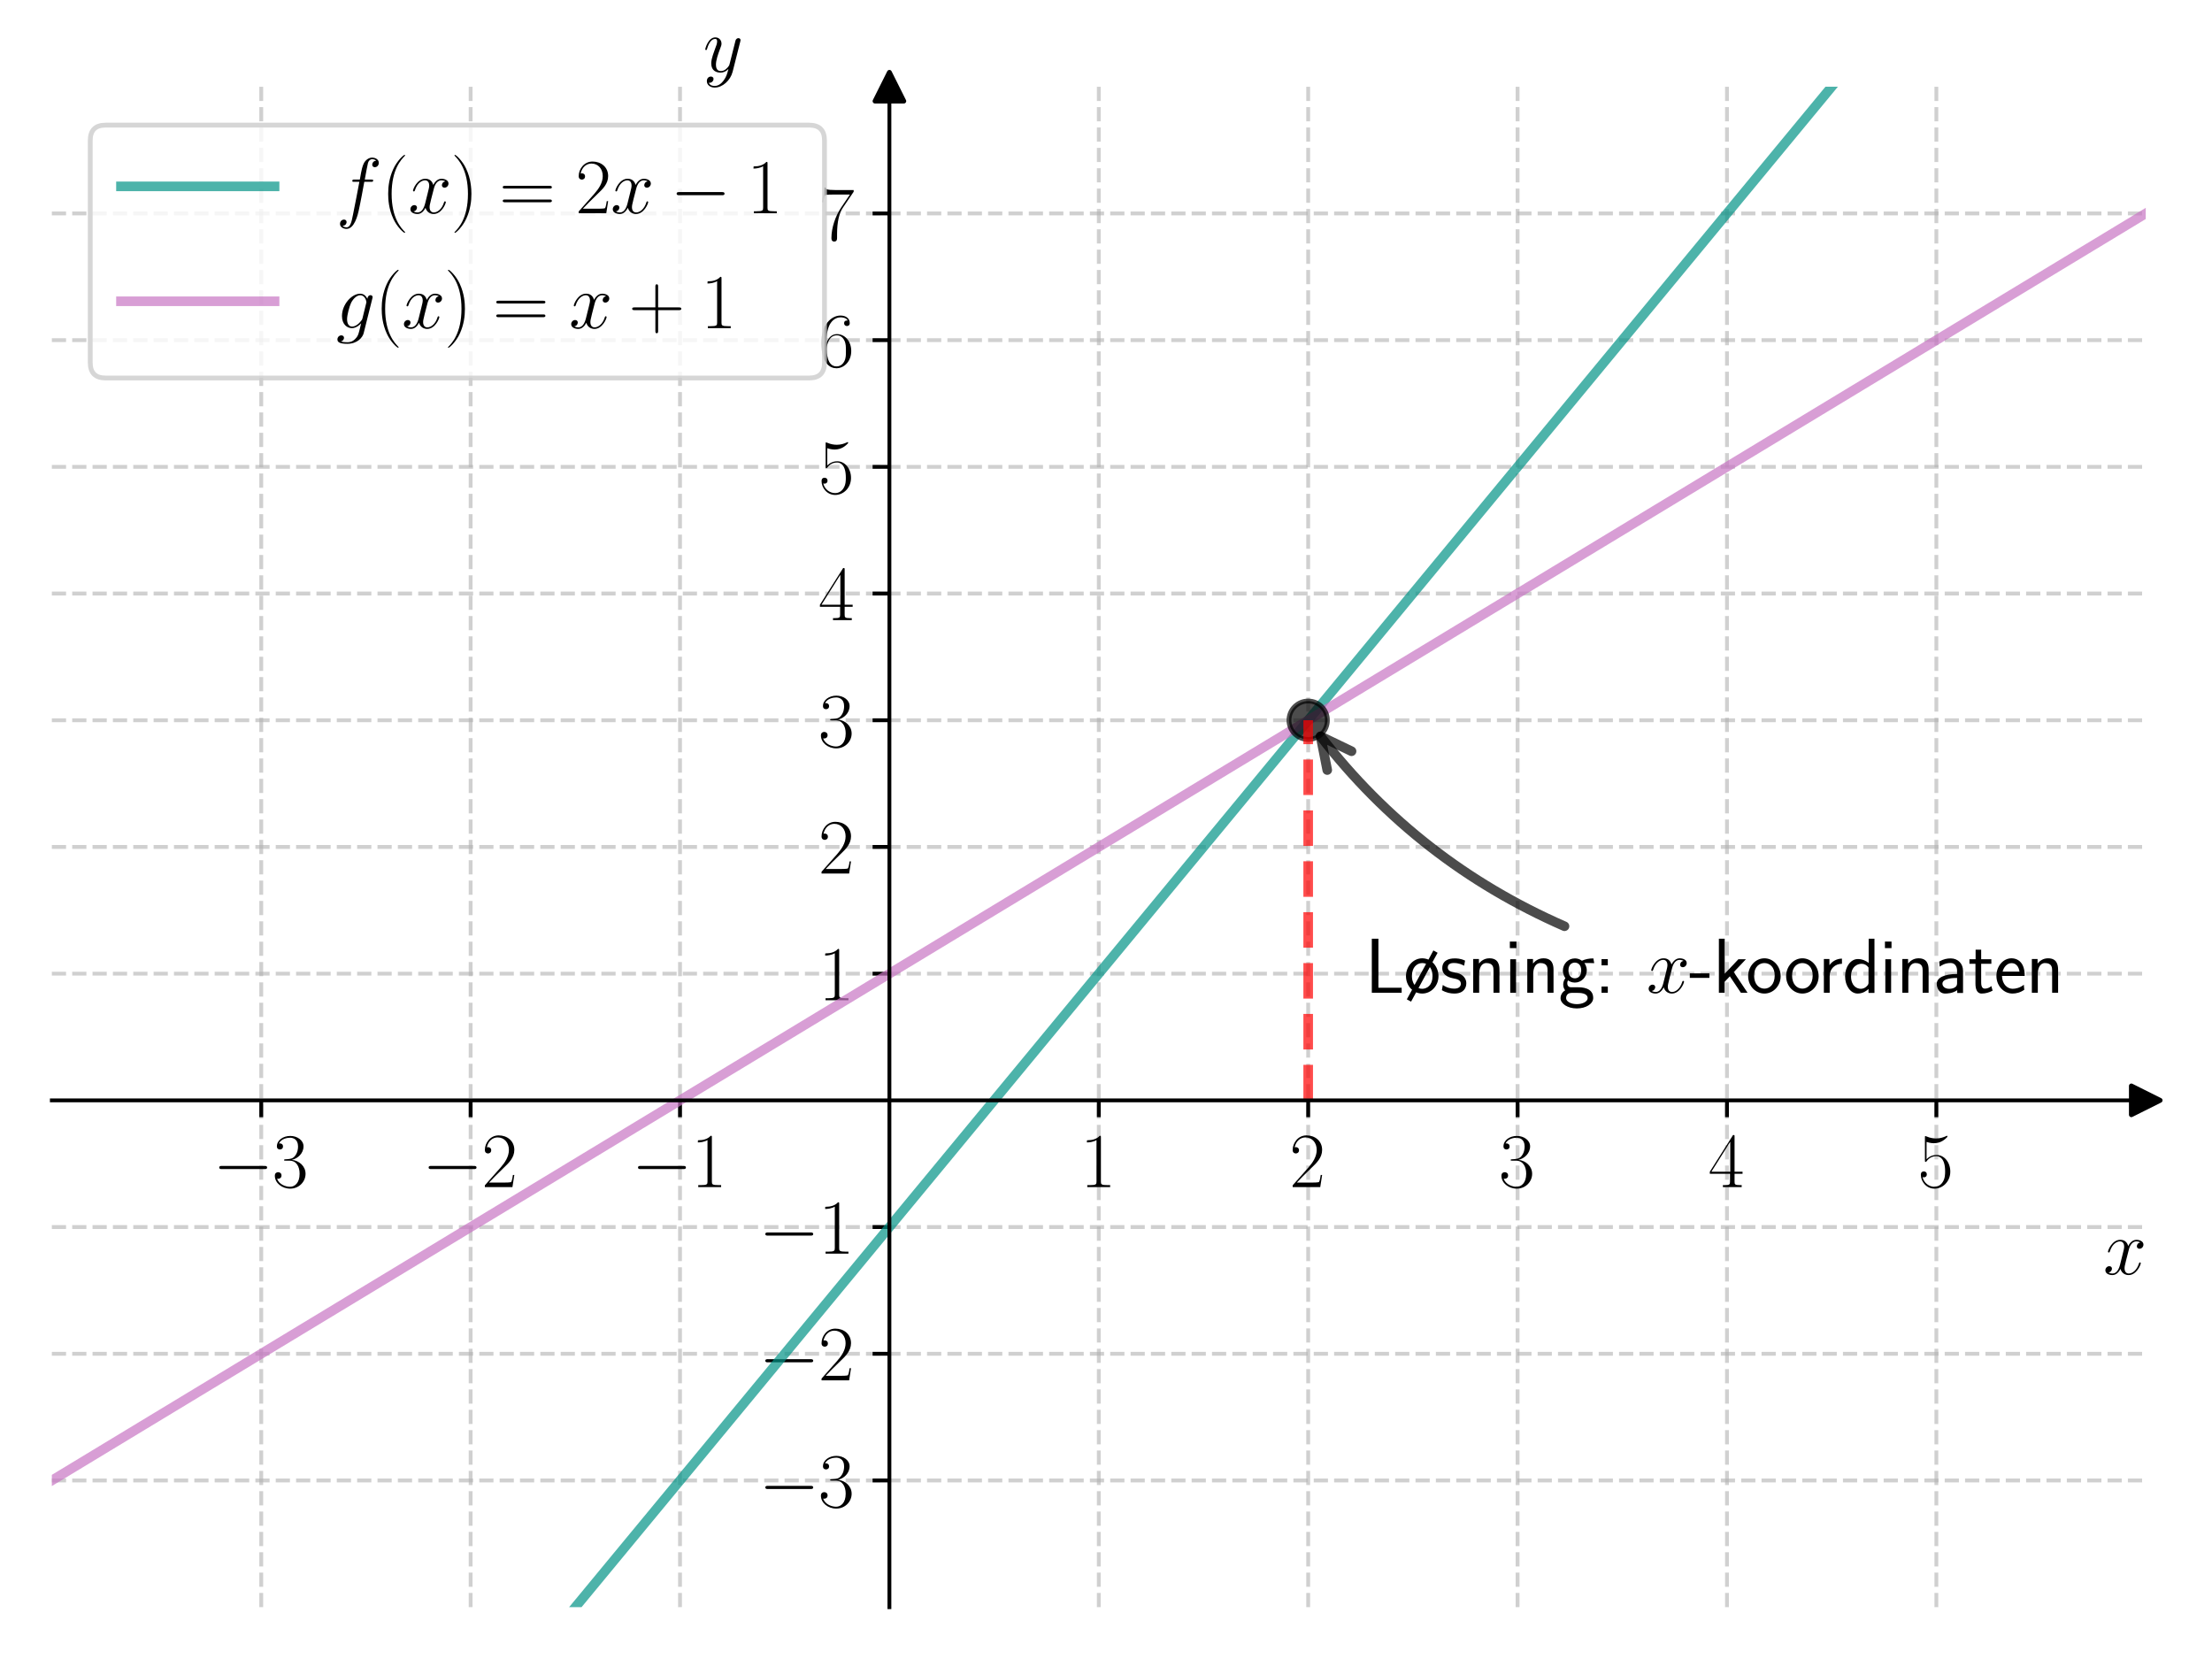<?xml version="1.0" encoding="utf-8" standalone="no"?>
<!DOCTYPE svg PUBLIC "-//W3C//DTD SVG 1.1//EN"
  "http://www.w3.org/Graphics/SVG/1.1/DTD/svg11.dtd">
<svg xmlns:xlink="http://www.w3.org/1999/xlink" width="460.8pt" height="345.6pt" viewBox="0 0 460.8 345.6" xmlns="http://www.w3.org/2000/svg" version="1.1">
 <defs>
  <style type="text/css">*{stroke-linejoin: round; stroke-linecap: butt}</style>
 </defs>
 <g id="figure_1">
  <g id="patch_1">
   <path d="M 0 345.6 
L 460.8 345.6 
L 460.8 0 
L 0 0 
z
" style="fill: #ffffff"/>
  </g>
  <g id="axes_1">
   <g id="patch_2">
    <path d="M 10.8 334.8 
L 447 334.8 
L 447 18.065 
L 10.8 18.065 
z
" style="fill: #ffffff"/>
   </g>
   <g id="matplotlib.axis_1">
    <g id="xtick_1">
     <g id="line2d_1">
      <path d="M 54.42 334.8 
L 54.42 18.065 
" clip-path="url(#pb7cb58e05b)" style="fill: none; stroke-dasharray: 2.96,1.28; stroke-dashoffset: 0; stroke: #b0b0b0; stroke-opacity: 0.6; stroke-width: 0.8"/>
     </g>
     <g id="line2d_2">
      <defs>
       <path id="md9c541cd50" d="M 0 0 
L 0 3.5 
" style="stroke: #000000; stroke-width: 0.8"/>
      </defs>
      <g>
       <use xlink:href="#md9c541cd50" x="54.42" y="229.222" style="stroke: #000000; stroke-width: 0.8"/>
      </g>
     </g>
     <g id="text_1">
      <!-- $\mathdefault{−3}$ -->
      <g transform="translate(44.319 247.291) scale(0.16 -0.16)">
       <defs>
        <path id="CMSY10-0" d="M 4218 1472 
C 4326 1472 4442 1472 4442 1600 
C 4442 1728 4326 1728 4218 1728 
L 755 1728 
C 646 1728 531 1728 531 1600 
C 531 1472 646 1472 755 1472 
L 4218 1472 
z
" transform="scale(0.016)"/>
        <path id="CMR17-33" d="M 1414 2157 
C 1984 2157 2234 1662 2234 1090 
C 2234 320 1824 25 1453 25 
C 1114 25 563 194 390 693 
C 422 680 454 680 486 680 
C 640 680 755 782 755 948 
C 755 1133 614 1216 486 1216 
C 378 1216 211 1165 211 926 
C 211 335 787 -128 1466 -128 
C 2176 -128 2720 430 2720 1085 
C 2720 1707 2208 2157 1600 2227 
C 2086 2328 2554 2756 2554 3329 
C 2554 3820 2048 4179 1472 4179 
C 890 4179 378 3829 378 3329 
C 378 3110 544 3072 627 3072 
C 762 3072 877 3155 877 3321 
C 877 3486 762 3569 627 3569 
C 602 3569 570 3569 544 3557 
C 730 3959 1235 4032 1459 4032 
C 1683 4032 2106 3925 2106 3320 
C 2106 3143 2080 2828 1862 2550 
C 1670 2304 1453 2304 1242 2284 
C 1210 2284 1062 2269 1037 2269 
C 992 2263 966 2257 966 2208 
C 966 2163 973 2157 1101 2157 
L 1414 2157 
z
" transform="scale(0.016)"/>
       </defs>
       <use xlink:href="#CMSY10-0" transform="scale(0.996)"/>
       <use xlink:href="#CMR17-33" transform="translate(77.487 0) scale(0.996)"/>
      </g>
     </g>
    </g>
    <g id="xtick_2">
     <g id="line2d_3">
      <path d="M 98.04 334.8 
L 98.04 18.065 
" clip-path="url(#pb7cb58e05b)" style="fill: none; stroke-dasharray: 2.96,1.28; stroke-dashoffset: 0; stroke: #b0b0b0; stroke-opacity: 0.6; stroke-width: 0.8"/>
     </g>
     <g id="line2d_4">
      <g>
       <use xlink:href="#md9c541cd50" x="98.04" y="229.222" style="stroke: #000000; stroke-width: 0.8"/>
      </g>
     </g>
     <g id="text_2">
      <!-- $\mathdefault{−2}$ -->
      <g transform="translate(87.939 247.291) scale(0.16 -0.16)">
       <defs>
        <path id="CMR17-32" d="M 2669 989 
L 2554 989 
C 2490 536 2438 459 2413 420 
C 2381 369 1920 369 1830 369 
L 602 369 
C 832 619 1280 1072 1824 1597 
C 2214 1967 2669 2402 2669 3035 
C 2669 3790 2067 4224 1395 4224 
C 691 4224 262 3604 262 3030 
C 262 2780 448 2748 525 2748 
C 589 2748 781 2787 781 3010 
C 781 3207 614 3264 525 3264 
C 486 3264 448 3258 422 3245 
C 544 3790 915 4058 1306 4058 
C 1862 4058 2227 3617 2227 3035 
C 2227 2479 1901 2000 1536 1584 
L 262 146 
L 262 0 
L 2515 0 
L 2669 989 
z
" transform="scale(0.016)"/>
       </defs>
       <use xlink:href="#CMSY10-0" transform="scale(0.996)"/>
       <use xlink:href="#CMR17-32" transform="translate(77.487 0) scale(0.996)"/>
      </g>
     </g>
    </g>
    <g id="xtick_3">
     <g id="line2d_5">
      <path d="M 141.66 334.8 
L 141.66 18.065 
" clip-path="url(#pb7cb58e05b)" style="fill: none; stroke-dasharray: 2.96,1.28; stroke-dashoffset: 0; stroke: #b0b0b0; stroke-opacity: 0.6; stroke-width: 0.8"/>
     </g>
     <g id="line2d_6">
      <g>
       <use xlink:href="#md9c541cd50" x="141.66" y="229.222" style="stroke: #000000; stroke-width: 0.8"/>
      </g>
     </g>
     <g id="text_3">
      <!-- $\mathdefault{−1}$ -->
      <g transform="translate(131.559 247.291) scale(0.16 -0.16)">
       <defs>
        <path id="CMR17-31" d="M 1702 4058 
C 1702 4192 1696 4192 1606 4192 
C 1357 3916 979 3827 621 3827 
C 602 3827 570 3827 563 3808 
C 557 3795 557 3782 557 3648 
C 755 3648 1088 3686 1344 3839 
L 1344 461 
C 1344 236 1331 160 781 160 
L 589 160 
L 589 0 
C 896 0 1216 0 1523 0 
C 1830 0 2150 0 2458 0 
L 2458 160 
L 2266 160 
C 1715 160 1702 230 1702 458 
L 1702 4058 
z
" transform="scale(0.016)"/>
       </defs>
       <use xlink:href="#CMSY10-0" transform="scale(0.996)"/>
       <use xlink:href="#CMR17-31" transform="translate(77.487 0) scale(0.996)"/>
      </g>
     </g>
    </g>
    <g id="xtick_4">
     <g id="line2d_7">
      <path d="M 228.9 334.8 
L 228.9 18.065 
" clip-path="url(#pb7cb58e05b)" style="fill: none; stroke-dasharray: 2.96,1.28; stroke-dashoffset: 0; stroke: #b0b0b0; stroke-opacity: 0.6; stroke-width: 0.8"/>
     </g>
     <g id="line2d_8">
      <g>
       <use xlink:href="#md9c541cd50" x="228.9" y="229.222" style="stroke: #000000; stroke-width: 0.8"/>
      </g>
     </g>
     <g id="text_4">
      <!-- $\mathdefault{1}$ -->
      <g transform="translate(224.998 247.291) scale(0.16 -0.16)">
       <use xlink:href="#CMR17-31" transform="scale(0.996)"/>
      </g>
     </g>
    </g>
    <g id="xtick_5">
     <g id="line2d_9">
      <path d="M 272.52 334.8 
L 272.52 18.065 
" clip-path="url(#pb7cb58e05b)" style="fill: none; stroke-dasharray: 2.96,1.28; stroke-dashoffset: 0; stroke: #b0b0b0; stroke-opacity: 0.6; stroke-width: 0.8"/>
     </g>
     <g id="line2d_10">
      <g>
       <use xlink:href="#md9c541cd50" x="272.52" y="229.222" style="stroke: #000000; stroke-width: 0.8"/>
      </g>
     </g>
     <g id="text_5">
      <!-- $\mathdefault{2}$ -->
      <g transform="translate(268.618 247.291) scale(0.16 -0.16)">
       <use xlink:href="#CMR17-32" transform="scale(0.996)"/>
      </g>
     </g>
    </g>
    <g id="xtick_6">
     <g id="line2d_11">
      <path d="M 316.14 334.8 
L 316.14 18.065 
" clip-path="url(#pb7cb58e05b)" style="fill: none; stroke-dasharray: 2.96,1.28; stroke-dashoffset: 0; stroke: #b0b0b0; stroke-opacity: 0.6; stroke-width: 0.8"/>
     </g>
     <g id="line2d_12">
      <g>
       <use xlink:href="#md9c541cd50" x="316.14" y="229.222" style="stroke: #000000; stroke-width: 0.8"/>
      </g>
     </g>
     <g id="text_6">
      <!-- $\mathdefault{3}$ -->
      <g transform="translate(312.238 247.291) scale(0.16 -0.16)">
       <use xlink:href="#CMR17-33" transform="scale(0.996)"/>
      </g>
     </g>
    </g>
    <g id="xtick_7">
     <g id="line2d_13">
      <path d="M 359.76 334.8 
L 359.76 18.065 
" clip-path="url(#pb7cb58e05b)" style="fill: none; stroke-dasharray: 2.96,1.28; stroke-dashoffset: 0; stroke: #b0b0b0; stroke-opacity: 0.6; stroke-width: 0.8"/>
     </g>
     <g id="line2d_14">
      <g>
       <use xlink:href="#md9c541cd50" x="359.76" y="229.222" style="stroke: #000000; stroke-width: 0.8"/>
      </g>
     </g>
     <g id="text_7">
      <!-- $\mathdefault{4}$ -->
      <g transform="translate(355.858 247.291) scale(0.16 -0.16)">
       <defs>
        <path id="CMR17-34" d="M 2150 4122 
C 2150 4256 2144 4256 2029 4256 
L 128 1254 
L 128 1088 
L 1779 1088 
L 1779 457 
C 1779 224 1766 160 1318 160 
L 1197 160 
L 1197 0 
C 1402 0 1747 0 1965 0 
C 2182 0 2528 0 2733 0 
L 2733 160 
L 2611 160 
C 2163 160 2150 224 2150 457 
L 2150 1088 
L 2803 1088 
L 2803 1254 
L 2150 1254 
L 2150 4122 
z
M 1798 3703 
L 1798 1254 
L 256 1254 
L 1798 3703 
z
" transform="scale(0.016)"/>
       </defs>
       <use xlink:href="#CMR17-34" transform="scale(0.996)"/>
      </g>
     </g>
    </g>
    <g id="xtick_8">
     <g id="line2d_15">
      <path d="M 403.38 334.8 
L 403.38 18.065 
" clip-path="url(#pb7cb58e05b)" style="fill: none; stroke-dasharray: 2.96,1.28; stroke-dashoffset: 0; stroke: #b0b0b0; stroke-opacity: 0.6; stroke-width: 0.8"/>
     </g>
     <g id="line2d_16">
      <g>
       <use xlink:href="#md9c541cd50" x="403.38" y="229.222" style="stroke: #000000; stroke-width: 0.8"/>
      </g>
     </g>
     <g id="text_8">
      <!-- $\mathdefault{5}$ -->
      <g transform="translate(399.478 247.291) scale(0.16 -0.16)">
       <defs>
        <path id="CMR17-35" d="M 730 3692 
C 794 3666 1056 3584 1325 3584 
C 1920 3584 2246 3911 2432 4100 
C 2432 4157 2432 4192 2394 4192 
C 2387 4192 2374 4192 2323 4163 
C 2099 4058 1837 3973 1517 3973 
C 1325 3973 1037 3999 723 4139 
C 653 4171 640 4171 634 4171 
C 602 4171 595 4164 595 4037 
L 595 2203 
C 595 2089 595 2057 659 2057 
C 691 2057 704 2070 736 2114 
C 941 2401 1222 2522 1542 2522 
C 1766 2522 2246 2382 2246 1289 
C 2246 1085 2246 715 2054 421 
C 1894 159 1645 25 1370 25 
C 947 25 518 320 403 814 
C 429 807 480 795 506 795 
C 589 795 749 840 749 1038 
C 749 1210 627 1280 506 1280 
C 358 1280 262 1190 262 1011 
C 262 454 704 -128 1382 -128 
C 2042 -128 2669 440 2669 1264 
C 2669 2030 2170 2624 1549 2624 
C 1222 2624 947 2503 730 2274 
L 730 3692 
z
" transform="scale(0.016)"/>
       </defs>
       <use xlink:href="#CMR17-35" transform="scale(0.996)"/>
      </g>
     </g>
    </g>
    <g id="text_9">
     <!-- $x$ -->
     <g transform="translate(438.131 265.46) scale(0.16 -0.16)">
      <defs>
       <path id="CMMI12-78" d="M 3034 2606 
C 2829 2567 2752 2414 2752 2293 
C 2752 2139 2874 2088 2963 2088 
C 3155 2088 3290 2254 3290 2427 
C 3290 2695 2982 2816 2714 2816 
C 2323 2816 2106 2433 2048 2312 
C 1901 2816 1504 2816 1389 2816 
C 736 2816 390 1980 390 1839 
C 390 1814 416 1782 461 1782 
C 512 1782 525 1820 538 1846 
C 755 2555 1184 2689 1370 2689 
C 1658 2689 1715 2420 1715 2267 
C 1715 2127 1677 1980 1600 1673 
L 1382 798 
C 1286 415 1101 64 762 64 
C 730 64 570 64 435 147 
C 666 192 717 383 717 460 
C 717 588 621 664 499 664 
C 346 664 179 530 179 326 
C 179 57 480 -64 755 -64 
C 1062 -64 1280 179 1414 441 
C 1517 64 1837 -64 2074 -64 
C 2726 -64 3072 773 3072 913 
C 3072 945 3046 971 3008 971 
C 2950 971 2944 939 2925 888 
C 2752 326 2381 64 2093 64 
C 1869 64 1747 230 1747 492 
C 1747 632 1773 734 1875 1156 
L 2099 2024 
C 2195 2408 2413 2689 2707 2689 
C 2720 2689 2899 2689 3034 2606 
z
" transform="scale(0.016)"/>
      </defs>
      <use xlink:href="#CMMI12-78" transform="scale(0.996)"/>
     </g>
    </g>
   </g>
   <g id="matplotlib.axis_2">
    <g id="ytick_1">
     <g id="line2d_17">
      <path d="M 10.8 308.405 
L 447 308.405 
" clip-path="url(#pb7cb58e05b)" style="fill: none; stroke-dasharray: 2.96,1.28; stroke-dashoffset: 0; stroke: #b0b0b0; stroke-opacity: 0.6; stroke-width: 0.8"/>
     </g>
     <g id="line2d_18">
      <defs>
       <path id="mf3ec75b8da" d="M 0 0 
L -3.5 0 
" style="stroke: #000000; stroke-width: 0.8"/>
      </defs>
      <g>
       <use xlink:href="#mf3ec75b8da" x="185.28" y="308.405" style="stroke: #000000; stroke-width: 0.8"/>
      </g>
     </g>
     <g id="text_10">
      <!-- $\mathdefault{−3}$ -->
      <g transform="translate(158.078 313.94) scale(0.16 -0.16)">
       <use xlink:href="#CMSY10-0" transform="scale(0.996)"/>
       <use xlink:href="#CMR17-33" transform="translate(77.487 0) scale(0.996)"/>
      </g>
     </g>
    </g>
    <g id="ytick_2">
     <g id="line2d_19">
      <path d="M 10.8 282.011 
L 447 282.011 
" clip-path="url(#pb7cb58e05b)" style="fill: none; stroke-dasharray: 2.96,1.28; stroke-dashoffset: 0; stroke: #b0b0b0; stroke-opacity: 0.6; stroke-width: 0.8"/>
     </g>
     <g id="line2d_20">
      <g>
       <use xlink:href="#mf3ec75b8da" x="185.28" y="282.011" style="stroke: #000000; stroke-width: 0.8"/>
      </g>
     </g>
     <g id="text_11">
      <!-- $\mathdefault{−2}$ -->
      <g transform="translate(158.078 287.546) scale(0.16 -0.16)">
       <use xlink:href="#CMSY10-0" transform="scale(0.996)"/>
       <use xlink:href="#CMR17-32" transform="translate(77.487 0) scale(0.996)"/>
      </g>
     </g>
    </g>
    <g id="ytick_3">
     <g id="line2d_21">
      <path d="M 10.8 255.616 
L 447 255.616 
" clip-path="url(#pb7cb58e05b)" style="fill: none; stroke-dasharray: 2.96,1.28; stroke-dashoffset: 0; stroke: #b0b0b0; stroke-opacity: 0.6; stroke-width: 0.8"/>
     </g>
     <g id="line2d_22">
      <g>
       <use xlink:href="#mf3ec75b8da" x="185.28" y="255.616" style="stroke: #000000; stroke-width: 0.8"/>
      </g>
     </g>
     <g id="text_12">
      <!-- $\mathdefault{−1}$ -->
      <g transform="translate(158.078 261.151) scale(0.16 -0.16)">
       <use xlink:href="#CMSY10-0" transform="scale(0.996)"/>
       <use xlink:href="#CMR17-31" transform="translate(77.487 0) scale(0.996)"/>
      </g>
     </g>
    </g>
    <g id="ytick_4">
     <g id="line2d_23">
      <path d="M 10.8 202.827 
L 447 202.827 
" clip-path="url(#pb7cb58e05b)" style="fill: none; stroke-dasharray: 2.96,1.28; stroke-dashoffset: 0; stroke: #b0b0b0; stroke-opacity: 0.6; stroke-width: 0.8"/>
     </g>
     <g id="line2d_24">
      <g>
       <use xlink:href="#mf3ec75b8da" x="185.28" y="202.827" style="stroke: #000000; stroke-width: 0.8"/>
      </g>
     </g>
     <g id="text_13">
      <!-- $\mathdefault{1}$ -->
      <g transform="translate(170.476 208.362) scale(0.16 -0.16)">
       <use xlink:href="#CMR17-31" transform="scale(0.996)"/>
      </g>
     </g>
    </g>
    <g id="ytick_5">
     <g id="line2d_25">
      <path d="M 10.8 176.432 
L 447 176.432 
" clip-path="url(#pb7cb58e05b)" style="fill: none; stroke-dasharray: 2.96,1.28; stroke-dashoffset: 0; stroke: #b0b0b0; stroke-opacity: 0.6; stroke-width: 0.8"/>
     </g>
     <g id="line2d_26">
      <g>
       <use xlink:href="#mf3ec75b8da" x="185.28" y="176.432" style="stroke: #000000; stroke-width: 0.8"/>
      </g>
     </g>
     <g id="text_14">
      <!-- $\mathdefault{2}$ -->
      <g transform="translate(170.476 181.967) scale(0.16 -0.16)">
       <use xlink:href="#CMR17-32" transform="scale(0.996)"/>
      </g>
     </g>
    </g>
    <g id="ytick_6">
     <g id="line2d_27">
      <path d="M 10.8 150.038 
L 447 150.038 
" clip-path="url(#pb7cb58e05b)" style="fill: none; stroke-dasharray: 2.96,1.28; stroke-dashoffset: 0; stroke: #b0b0b0; stroke-opacity: 0.6; stroke-width: 0.8"/>
     </g>
     <g id="line2d_28">
      <g>
       <use xlink:href="#mf3ec75b8da" x="185.28" y="150.038" style="stroke: #000000; stroke-width: 0.8"/>
      </g>
     </g>
     <g id="text_15">
      <!-- $\mathdefault{3}$ -->
      <g transform="translate(170.476 155.572) scale(0.16 -0.16)">
       <use xlink:href="#CMR17-33" transform="scale(0.996)"/>
      </g>
     </g>
    </g>
    <g id="ytick_7">
     <g id="line2d_29">
      <path d="M 10.8 123.643 
L 447 123.643 
" clip-path="url(#pb7cb58e05b)" style="fill: none; stroke-dasharray: 2.96,1.28; stroke-dashoffset: 0; stroke: #b0b0b0; stroke-opacity: 0.6; stroke-width: 0.8"/>
     </g>
     <g id="line2d_30">
      <g>
       <use xlink:href="#mf3ec75b8da" x="185.28" y="123.643" style="stroke: #000000; stroke-width: 0.8"/>
      </g>
     </g>
     <g id="text_16">
      <!-- $\mathdefault{4}$ -->
      <g transform="translate(170.476 129.178) scale(0.16 -0.16)">
       <use xlink:href="#CMR17-34" transform="scale(0.996)"/>
      </g>
     </g>
    </g>
    <g id="ytick_8">
     <g id="line2d_31">
      <path d="M 10.8 97.248 
L 447 97.248 
" clip-path="url(#pb7cb58e05b)" style="fill: none; stroke-dasharray: 2.96,1.28; stroke-dashoffset: 0; stroke: #b0b0b0; stroke-opacity: 0.6; stroke-width: 0.8"/>
     </g>
     <g id="line2d_32">
      <g>
       <use xlink:href="#mf3ec75b8da" x="185.28" y="97.248" style="stroke: #000000; stroke-width: 0.8"/>
      </g>
     </g>
     <g id="text_17">
      <!-- $\mathdefault{5}$ -->
      <g transform="translate(170.476 102.783) scale(0.16 -0.16)">
       <use xlink:href="#CMR17-35" transform="scale(0.996)"/>
      </g>
     </g>
    </g>
    <g id="ytick_9">
     <g id="line2d_33">
      <path d="M 10.8 70.854 
L 447 70.854 
" clip-path="url(#pb7cb58e05b)" style="fill: none; stroke-dasharray: 2.96,1.28; stroke-dashoffset: 0; stroke: #b0b0b0; stroke-opacity: 0.6; stroke-width: 0.8"/>
     </g>
     <g id="line2d_34">
      <g>
       <use xlink:href="#mf3ec75b8da" x="185.28" y="70.854" style="stroke: #000000; stroke-width: 0.8"/>
      </g>
     </g>
     <g id="text_18">
      <!-- $\mathdefault{6}$ -->
      <g transform="translate(170.476 76.389) scale(0.16 -0.16)">
       <defs>
        <path id="CMR17-36" d="M 678 2176 
C 678 3690 1395 4032 1811 4032 
C 1946 4032 2272 4009 2400 3776 
C 2298 3776 2106 3776 2106 3553 
C 2106 3381 2246 3323 2336 3323 
C 2394 3323 2566 3348 2566 3560 
C 2566 3954 2246 4179 1805 4179 
C 1043 4179 243 3390 243 1984 
C 243 253 966 -128 1478 -128 
C 2099 -128 2688 427 2688 1283 
C 2688 2081 2170 2662 1517 2662 
C 1126 2662 838 2407 678 1960 
L 678 2176 
z
M 1478 25 
C 691 25 691 1200 691 1436 
C 691 1896 909 2560 1504 2560 
C 1613 2560 1926 2560 2138 2120 
C 2253 1870 2253 1609 2253 1289 
C 2253 944 2253 690 2118 434 
C 1978 171 1773 25 1478 25 
z
" transform="scale(0.016)"/>
       </defs>
       <use xlink:href="#CMR17-36" transform="scale(0.996)"/>
      </g>
     </g>
    </g>
    <g id="ytick_10">
     <g id="line2d_35">
      <path d="M 10.8 44.459 
L 447 44.459 
" clip-path="url(#pb7cb58e05b)" style="fill: none; stroke-dasharray: 2.96,1.28; stroke-dashoffset: 0; stroke: #b0b0b0; stroke-opacity: 0.6; stroke-width: 0.8"/>
     </g>
     <g id="line2d_36">
      <g>
       <use xlink:href="#mf3ec75b8da" x="185.28" y="44.459" style="stroke: #000000; stroke-width: 0.8"/>
      </g>
     </g>
     <g id="text_19">
      <!-- $\mathdefault{7}$ -->
      <g transform="translate(170.476 49.994) scale(0.16 -0.16)">
       <defs>
        <path id="CMR17-37" d="M 2886 3941 
L 2886 4081 
L 1382 4081 
C 634 4081 621 4165 595 4288 
L 480 4288 
L 294 3094 
L 410 3094 
C 429 3215 474 3540 550 3661 
C 589 3712 1062 3712 1171 3712 
L 2579 3712 
L 1869 2661 
C 1395 1954 1069 999 1069 165 
C 1069 89 1069 -128 1299 -128 
C 1530 -128 1530 89 1530 171 
L 1530 465 
C 1530 1508 1709 2196 2003 2636 
L 2886 3941 
z
" transform="scale(0.016)"/>
       </defs>
       <use xlink:href="#CMR17-37" transform="scale(0.996)"/>
      </g>
     </g>
    </g>
    <g id="text_20">
     <!-- $y$ -->
     <g transform="translate(146.468 14.965) scale(0.16 -0.16)">
      <defs>
       <path id="CMMI12-79" d="M 1683 -700 
C 1510 -939 1261 -1152 947 -1152 
C 870 -1152 563 -1152 467 -889 
C 486 -895 518 -895 531 -895 
C 723 -895 851 -729 851 -582 
C 851 -435 730 -384 634 -384 
C 531 -384 307 -458 307 -759 
C 307 -1071 582 -1286 947 -1286 
C 1587 -1286 2234 -700 2413 6 
L 3040 2485 
C 3046 2517 3059 2556 3059 2594 
C 3059 2689 2982 2753 2886 2753 
C 2829 2753 2694 2727 2643 2535 
L 2170 658 
C 2138 543 2138 530 2086 460 
C 1958 281 1747 64 1440 64 
C 1082 64 1050 415 1050 588 
C 1050 952 1222 1443 1395 1903 
C 1466 2088 1504 2178 1504 2305 
C 1504 2574 1312 2816 998 2816 
C 410 2816 173 1890 173 1839 
C 173 1814 198 1782 243 1782 
C 301 1782 307 1807 333 1897 
C 486 2433 730 2689 979 2689 
C 1037 2689 1146 2689 1146 2478 
C 1146 2312 1075 2127 979 1884 
C 666 1047 666 837 666 683 
C 666 77 1101 -64 1421 -64 
C 1606 -64 1837 -6 2061 230 
L 2067 224 
C 1971 -147 1907 -392 1683 -700 
z
" transform="scale(0.016)"/>
      </defs>
      <use xlink:href="#CMMI12-79" transform="scale(0.996)"/>
     </g>
    </g>
   </g>
   <g id="line2d_37">
    <defs>
     <path id="mfef4dbc1e6" d="M 3 0 
L -3 -3 
L -3 3 
z
" style="stroke: #000000; stroke-linejoin: miter"/>
    </defs>
    <g>
     <use xlink:href="#mfef4dbc1e6" x="447" y="229.222" style="stroke: #000000; stroke-linejoin: miter"/>
    </g>
   </g>
   <g id="line2d_38">
    <defs>
     <path id="mcb91226609" d="M 0 -3 
L -3 3 
L 3 3 
z
" style="stroke: #000000; stroke-linejoin: miter"/>
    </defs>
    <g>
     <use xlink:href="#mcb91226609" x="185.28" y="18.065" style="stroke: #000000; stroke-linejoin: miter"/>
    </g>
   </g>
   <g id="line2d_39">
    <path d="M 110.1 346.6 
L 110.661 345.92 
L 114.925 340.76 
L 119.189 335.6 
L 123.453 330.44 
L 127.717 325.279 
L 131.981 320.119 
L 136.245 314.959 
L 140.509 309.799 
L 144.773 304.638 
L 149.037 299.478 
L 153.301 294.318 
L 157.564 289.158 
L 161.828 283.997 
L 166.092 278.837 
L 170.356 273.677 
L 174.62 268.517 
L 178.884 263.356 
L 183.148 258.196 
L 187.412 253.036 
L 191.676 247.876 
L 195.94 242.716 
L 200.204 237.555 
L 204.468 232.395 
L 208.732 227.235 
L 212.996 222.075 
L 217.259 216.914 
L 221.523 211.754 
L 225.787 206.594 
L 230.051 201.434 
L 234.315 196.273 
L 238.579 191.113 
L 242.843 185.953 
L 247.107 180.793 
L 251.371 175.632 
L 255.635 170.472 
L 259.899 165.312 
L 264.163 160.152 
L 268.427 154.991 
L 272.691 149.831 
L 276.954 144.671 
L 281.218 139.511 
L 285.482 134.351 
L 289.746 129.19 
L 294.01 124.03 
L 298.274 118.87 
L 302.538 113.71 
L 306.802 108.549 
L 311.066 103.389 
L 315.33 98.229 
L 319.594 93.069 
L 323.858 87.908 
L 328.122 82.748 
L 332.386 77.588 
L 336.65 72.428 
L 340.913 67.267 
L 345.177 62.107 
L 349.441 56.947 
L 353.705 51.787 
L 357.969 46.626 
L 362.233 41.466 
L 366.497 36.306 
L 370.761 31.146 
L 375.025 25.985 
L 379.289 20.825 
L 383.553 15.665 
L 387.817 10.505 
L 392.081 5.345 
L 396.345 0.184 
L 397.323 -1 
" clip-path="url(#pb7cb58e05b)" style="fill: none; stroke: #029386; stroke-opacity: 0.7; stroke-width: 2; stroke-linecap: square"/>
   </g>
   <g id="line2d_40">
    <path d="M 8.327 309.902 
L 12.591 307.322 
L 16.855 304.742 
L 21.119 302.161 
L 25.383 299.581 
L 29.647 297.001 
L 33.91 294.421 
L 38.174 291.841 
L 42.438 289.261 
L 46.702 286.681 
L 50.966 284.101 
L 55.23 281.521 
L 59.494 278.94 
L 63.758 276.36 
L 68.022 273.78 
L 72.286 271.2 
L 76.55 268.62 
L 80.814 266.04 
L 85.078 263.46 
L 89.342 260.88 
L 93.606 258.299 
L 97.869 255.719 
L 102.133 253.139 
L 106.397 250.559 
L 110.661 247.979 
L 114.925 245.399 
L 119.189 242.819 
L 123.453 240.239 
L 127.717 237.659 
L 131.981 235.078 
L 136.245 232.498 
L 140.509 229.918 
L 144.773 227.338 
L 149.037 224.758 
L 153.301 222.178 
L 157.564 219.598 
L 161.828 217.018 
L 166.092 214.437 
L 170.356 211.857 
L 174.62 209.277 
L 178.884 206.697 
L 183.148 204.117 
L 187.412 201.537 
L 191.676 198.957 
L 195.94 196.377 
L 200.204 193.796 
L 204.468 191.216 
L 208.732 188.636 
L 212.996 186.056 
L 217.259 183.476 
L 221.523 180.896 
L 225.787 178.316 
L 230.051 175.736 
L 234.315 173.156 
L 238.579 170.575 
L 242.843 167.995 
L 247.107 165.415 
L 251.371 162.835 
L 255.635 160.255 
L 259.899 157.675 
L 264.163 155.095 
L 268.427 152.515 
L 272.691 149.934 
L 276.954 147.354 
L 281.218 144.774 
L 285.482 142.194 
L 289.746 139.614 
L 294.01 137.034 
L 298.274 134.454 
L 302.538 131.874 
L 306.802 129.293 
L 311.066 126.713 
L 315.33 124.133 
L 319.594 121.553 
L 323.858 118.973 
L 328.122 116.393 
L 332.386 113.813 
L 336.65 111.233 
L 340.913 108.653 
L 345.177 106.072 
L 349.441 103.492 
L 353.705 100.912 
L 357.969 98.332 
L 362.233 95.752 
L 366.497 93.172 
L 370.761 90.592 
L 375.025 88.012 
L 379.289 85.431 
L 383.553 82.851 
L 387.817 80.271 
L 392.081 77.691 
L 396.345 75.111 
L 400.608 72.531 
L 404.872 69.951 
L 409.136 67.371 
L 413.4 64.79 
L 417.664 62.21 
L 421.928 59.63 
L 426.192 57.05 
L 430.456 54.47 
L 434.72 51.89 
L 438.984 49.31 
L 443.248 46.73 
L 447.512 44.15 
" clip-path="url(#pb7cb58e05b)" style="fill: none; stroke: #c875c4; stroke-opacity: 0.7; stroke-width: 2; stroke-linecap: square"/>
   </g>
   <g id="line2d_41">
    <defs>
     <path id="m98c856b56c" d="M 0 4 
C 1.061 4 2.078 3.579 2.828 2.828 
C 3.579 2.078 4 1.061 4 0 
C 4 -1.061 3.579 -2.078 2.828 -2.828 
C 2.078 -3.579 1.061 -4 0 -4 
C -1.061 -4 -2.078 -3.579 -2.828 -2.828 
C -3.579 -2.078 -4 -1.061 -4 0 
C -4 1.061 -3.579 2.078 -2.828 2.828 
C -2.078 3.579 -1.061 4 0 4 
z
" style="stroke: #000000; stroke-opacity: 0.7"/>
    </defs>
    <g clip-path="url(#pb7cb58e05b)">
     <use xlink:href="#m98c856b56c" x="272.52" y="150.038" style="fill-opacity: 0.7; stroke: #000000; stroke-opacity: 0.7"/>
    </g>
   </g>
   <g id="LineCollection_1">
    <path d="M 272.52 229.222 
L 272.52 150.038 
" clip-path="url(#pb7cb58e05b)" style="fill: none; stroke-dasharray: 7.4,3.2; stroke-dashoffset: 0; stroke: #ff0000; stroke-opacity: 0.7; stroke-width: 2"/>
   </g>
   <g id="patch_3">
    <path d="M 185.28 334.8 
L 185.28 18.065 
" style="fill: none; stroke: #000000; stroke-width: 0.8; stroke-linejoin: miter; stroke-linecap: square"/>
   </g>
   <g id="patch_4">
    <path d="M 447 334.8 
L 447 18.065 
" style="fill: none"/>
   </g>
   <g id="patch_5">
    <path d="M 10.8 229.222 
L 447 229.222 
" style="fill: none; stroke: #000000; stroke-width: 0.8; stroke-linejoin: miter; stroke-linecap: square"/>
   </g>
   <g id="patch_6">
    <path d="M 10.8 18.065 
L 447 18.065 
" style="fill: none"/>
   </g>
   <g id="patch_7">
    <path d="M 325.914 192.953 
Q 295.395 179.608 275.102 153.394 
" style="fill: none; opacity: 0.7; stroke: #000000; stroke-width: 2; stroke-linecap: round"/>
    <path d="M 276.49 160.414 
L 275.102 153.394 
L 281.551 156.496 
" style="fill: none; opacity: 0.7; stroke: #000000; stroke-width: 2; stroke-linecap: round"/>
   </g>
   <g id="text_21">
    <!-- Løsning: $x$-koordinaten -->
    <g transform="translate(284.339 206.812) scale(0.16 -0.16)">
     <defs>
      <path id="CMSS17-4c" d="M 1670 414 
C 1594 414 1517 414 1440 414 
L 1101 414 
L 1101 4416 
L 563 4416 
L 563 0 
L 3002 0 
L 3002 414 
L 1670 414 
z
" transform="scale(0.016)"/>
      <path id="CMSS17-1c" d="M 2758 3268 
L 2413 3459 
L 2010 2708 
C 1926 2746 1728 2816 1504 2816 
C 768 2816 173 2157 173 1356 
C 173 888 384 479 672 248 
L 243 -535 
L 589 -727 
L 1005 38 
C 1107 -7 1286 -64 1498 -64 
C 2227 -64 2829 563 2829 1357 
C 2829 1799 2643 2210 2336 2497 
L 2758 3268 
z
M 877 643 
C 685 886 659 1179 659 1363 
C 659 2090 1075 2427 1504 2427 
C 1613 2427 1722 2408 1818 2363 
L 877 643 
z
M 2125 2097 
C 2310 1855 2342 1549 2342 1351 
C 2342 631 1907 325 1498 325 
C 1395 325 1293 344 1197 383 
L 2125 2097 
z
" transform="scale(0.016)"/>
      <path id="CMSS17-73" d="M 2061 2627 
C 1683 2807 1389 2807 1197 2807 
C 742 2807 198 2648 198 2003 
C 198 1359 902 1218 1094 1179 
C 1389 1122 1715 1058 1715 740 
C 1715 337 1254 337 1171 337 
C 915 337 563 407 243 638 
L 166 210 
C 531 0 883 -64 1178 -64 
C 1965 -64 2163 416 2163 781 
C 2163 1094 1984 1305 1862 1401 
C 1651 1568 1574 1587 1050 1696 
C 960 1709 646 1779 646 2066 
C 646 2432 1050 2432 1139 2432 
C 1555 2432 1811 2303 1984 2208 
L 2061 2627 
z
" transform="scale(0.016)"/>
      <path id="CMSS17-6e" d="M 2618 1877 
C 2618 2283 2522 2816 1798 2816 
C 1389 2816 1120 2606 941 2389 
L 941 2758 
L 474 2758 
L 474 0 
L 960 0 
L 960 1559 
C 960 1964 1114 2428 1549 2428 
C 2112 2428 2131 2048 2131 1829 
L 2131 0 
L 2618 0 
L 2618 1877 
z
" transform="scale(0.016)"/>
      <path id="CMSS17-69" d="M 979 4183 
L 442 4183 
L 442 3648 
L 979 3648 
L 979 4183 
z
M 947 2739 
L 474 2739 
L 474 0 
L 947 0 
L 947 2739 
z
" transform="scale(0.016)"/>
      <path id="CMSS17-67" d="M 2848 2808 
C 2483 2808 2170 2738 1914 2617 
C 1702 2777 1485 2808 1338 2808 
C 781 2808 358 2349 358 1814 
C 358 1468 550 1207 563 1195 
C 448 1035 384 863 384 672 
C 384 448 474 289 544 200 
C 211 -3 166 -314 166 -435 
C 166 -898 749 -1280 1498 -1280 
C 2253 -1280 2835 -898 2835 -428 
C 2835 448 1856 448 1587 448 
L 1069 448 
C 973 448 717 448 717 791 
C 717 921 774 1004 781 1010 
C 877 940 1075 832 1338 832 
C 1869 832 2310 1278 2310 1827 
C 2310 2132 2170 2355 2112 2432 
L 2131 2432 
C 2150 2432 2419 2432 2515 2432 
C 2720 2432 2739 2429 2918 2419 
L 2848 2808 
z
M 1338 1182 
C 1120 1182 813 1315 813 1823 
C 813 2375 1165 2464 1331 2464 
C 1549 2464 1856 2331 1856 1823 
C 1856 1271 1504 1182 1338 1182 
z
M 1581 -10 
C 1734 -10 2381 -10 2381 -442 
C 2381 -714 1984 -929 1504 -929 
C 1018 -929 621 -720 621 -435 
C 621 -403 621 -10 1062 -10 
L 1581 -10 
z
" transform="scale(0.016)"/>
      <path id="CMSS17-3a" d="M 1088 2749 
L 576 2749 
L 576 2240 
L 1088 2240 
L 1088 2749 
z
M 576 510 
L 576 0 
L 1088 0 
L 1088 510 
L 576 510 
z
" transform="scale(0.016)"/>
      <path id="CMSS17-2d" d="M 1664 1216 
L 1664 1585 
L 64 1585 
L 64 1216 
L 1664 1216 
z
" transform="scale(0.016)"/>
      <path id="CMSS17-6b" d="M 1696 1688 
L 2688 2739 
L 2074 2739 
L 954 1554 
L 954 4416 
L 480 4416 
L 480 0 
L 947 0 
L 947 892 
L 1376 1344 
L 2278 0 
L 2822 0 
L 1696 1688 
z
" transform="scale(0.016)"/>
      <path id="CMSS17-6f" d="M 2829 1356 
C 2829 2176 2221 2816 1504 2816 
C 768 2816 173 2157 173 1356 
C 173 544 787 -64 1498 -64 
C 2227 -64 2829 563 2829 1356 
z
M 1504 337 
C 1050 337 659 709 659 1408 
C 659 2151 1114 2427 1498 2427 
C 1914 2427 2342 2126 2342 1408 
C 2342 683 1926 337 1504 337 
z
" transform="scale(0.016)"/>
      <path id="CMSS17-72" d="M 954 1363 
C 954 1965 1395 2368 1958 2368 
L 1958 2789 
C 1549 2789 1165 2585 934 2253 
L 934 2758 
L 480 2758 
L 480 0 
L 954 0 
L 954 1363 
z
" transform="scale(0.016)"/>
      <path id="CMSS17-64" d="M 2611 4416 
L 2138 4416 
L 2138 2438 
C 1939 2603 1613 2756 1254 2756 
C 672 2756 211 2131 211 1347 
C 211 562 666 -64 1235 -64 
C 1677 -64 1971 172 2125 306 
L 2125 -13 
L 2611 -13 
L 2611 4416 
z
M 2125 836 
C 2125 747 2125 653 1926 482 
C 1798 375 1645 325 1498 325 
C 1152 325 698 576 698 1340 
C 698 2134 1210 2368 1562 2368 
C 1798 2368 1990 2254 2125 2065 
L 2125 836 
z
" transform="scale(0.016)"/>
      <path id="CMSS17-61" d="M 2406 1791 
C 2406 2392 1978 2808 1402 2808 
C 1120 2808 813 2757 461 2553 
L 499 2135 
C 659 2248 934 2432 1395 2432 
C 1722 2432 1920 2180 1920 1782 
L 1920 1536 
C 896 1536 256 1238 256 726 
C 256 461 416 -64 947 -64 
C 1043 -64 1562 -64 1933 217 
L 1933 -19 
L 2406 -19 
L 2406 1791 
z
M 1920 816 
C 1920 701 1920 548 1728 434 
C 1562 325 1350 325 1261 325 
C 941 325 723 511 723 744 
C 723 1211 1722 1211 1920 1211 
L 1920 816 
z
" transform="scale(0.016)"/>
      <path id="CMSS17-74" d="M 1069 2368 
L 1901 2368 
L 1901 2737 
L 1069 2737 
L 1069 3520 
L 614 3520 
L 614 2737 
L 109 2737 
L 109 2368 
L 602 2368 
L 602 749 
C 602 384 685 -64 1107 -64 
C 1427 -64 1722 25 2003 172 
L 1901 548 
C 1747 414 1562 337 1363 337 
C 1082 337 1069 696 1069 856 
L 1069 2368 
z
" transform="scale(0.016)"/>
      <path id="CMSS17-65" d="M 2502 1377 
C 2502 1590 2490 2003 2285 2345 
C 2061 2713 1696 2816 1421 2816 
C 755 2816 192 2188 192 1375 
C 192 582 774 -64 1510 -64 
C 1798 -64 2150 19 2470 248 
C 2470 274 2458 414 2451 420 
C 2451 433 2432 630 2432 656 
C 2125 407 1773 325 1517 325 
C 1107 325 666 667 646 1377 
L 2502 1377 
z
M 698 1728 
C 781 2084 1062 2421 1421 2421 
C 1517 2421 1965 2421 2080 1728 
L 698 1728 
z
" transform="scale(0.016)"/>
     </defs>
     <use xlink:href="#CMSS17-4c" transform="scale(0.996)"/>
     <use xlink:href="#CMSS17-1c" transform="translate(50.687 0) scale(0.996)"/>
     <use xlink:href="#CMSS17-73" transform="translate(97.531 0) scale(0.996)"/>
     <use xlink:href="#CMSS17-6e" transform="translate(133.444 0) scale(0.996)"/>
     <use xlink:href="#CMSS17-69" transform="translate(181.649 0) scale(0.996)"/>
     <use xlink:href="#CMSS17-6e" transform="translate(203.83 0) scale(0.996)"/>
     <use xlink:href="#CMSS17-67" transform="translate(252.035 0) scale(0.996)"/>
     <use xlink:href="#CMSS17-3a" transform="translate(298.879 0) scale(0.996)"/>
     <use xlink:href="#CMMI12-78" transform="translate(366.542 0) scale(0.996)"/>
     <use xlink:href="#CMSS17-2d" transform="translate(421.976 0) scale(0.996)"/>
     <use xlink:href="#CMSS17-6b" transform="translate(453.205 0) scale(0.996)"/>
     <use xlink:href="#CMSS17-6f" transform="translate(496.205 0) scale(0.996)"/>
     <use xlink:href="#CMSS17-6f" transform="translate(545.651 0) scale(0.996)"/>
     <use xlink:href="#CMSS17-72" transform="translate(589.892 0) scale(0.996)"/>
     <use xlink:href="#CMSS17-64" transform="translate(621.802 0) scale(0.996)"/>
     <use xlink:href="#CMSS17-69" transform="translate(670.007 0) scale(0.996)"/>
     <use xlink:href="#CMSS17-6e" transform="translate(692.187 0) scale(0.996)"/>
     <use xlink:href="#CMSS17-61" transform="translate(740.392 0) scale(0.996)"/>
     <use xlink:href="#CMSS17-74" transform="translate(785.314 0) scale(0.996)"/>
     <use xlink:href="#CMSS17-65" transform="translate(819.146 0) scale(0.996)"/>
     <use xlink:href="#CMSS17-6e" transform="translate(860.785 0) scale(0.996)"/>
    </g>
   </g>
   <g id="legend_1">
    <g id="patch_8">
     <path d="M 22 78.745 
L 168.559 78.745 
Q 171.759 78.745 171.759 75.545 
L 171.759 29.265 
Q 171.759 26.065 168.559 26.065 
L 22 26.065 
Q 18.8 26.065 18.8 29.265 
L 18.8 75.545 
Q 18.8 78.745 22 78.745 
z
" style="fill: #ffffff; opacity: 0.8; stroke: #cccccc; stroke-linejoin: miter"/>
    </g>
    <g id="line2d_42">
     <path d="M 25.2 38.82 
L 41.2 38.82 
L 57.2 38.82 
" style="fill: none; stroke: #029386; stroke-opacity: 0.7; stroke-width: 2; stroke-linecap: square"/>
    </g>
    <g id="text_22">
     <!-- $f(x)=2x - 1$ -->
     <g transform="translate(70 44.42) scale(0.16 -0.16)">
      <defs>
       <path id="CMMI12-66" d="M 2854 2566 
C 2982 2566 3034 2566 3034 2688 
C 3034 2752 2982 2752 2867 2752 
L 2349 2752 
C 2470 3429 2560 3897 2611 4107 
C 2650 4265 2784 4416 2950 4416 
C 3085 4416 3219 4358 3283 4298 
C 3034 4272 2957 4082 2957 3969 
C 2957 3837 3053 3759 3174 3759 
C 3302 3759 3494 3870 3494 4119 
C 3494 4393 3226 4544 2944 4544 
C 2669 4544 2400 4334 2272 4078 
C 2157 3848 2093 3611 1946 2752 
L 1517 2752 
C 1395 2752 1331 2752 1331 2637 
C 1331 2566 1370 2566 1498 2566 
L 1907 2566 
C 1792 1976 1530 542 1382 -137 
C 1274 -689 1178 -1152 858 -1152 
C 838 -1152 653 -1152 538 -1031 
C 864 -1005 864 -726 864 -720 
C 864 -593 768 -517 646 -517 
C 518 -517 326 -625 326 -867 
C 326 -1140 608 -1280 858 -1280 
C 1510 -1280 1779 -118 1850 199 
C 1965 688 2278 2376 2310 2566 
L 2854 2566 
z
" transform="scale(0.016)"/>
       <path id="CMR17-28" d="M 1958 -1561 
C 1958 -1555 1958 -1542 1939 -1523 
C 1645 -1224 858 -407 858 1581 
C 858 3569 1632 4379 1946 4697 
C 1946 4704 1958 4717 1958 4736 
C 1958 4755 1939 4768 1914 4768 
C 1843 4768 1299 4296 986 3594 
C 666 2887 576 2199 576 1588 
C 576 1128 621 351 1005 -471 
C 1312 -1135 1837 -1600 1914 -1600 
C 1946 -1600 1958 -1587 1958 -1561 
z
" transform="scale(0.016)"/>
       <path id="CMR17-29" d="M 1683 1581 
C 1683 2040 1638 2817 1254 3639 
C 947 4303 422 4768 346 4768 
C 326 4768 301 4761 301 4729 
C 301 4717 307 4710 314 4697 
C 621 4378 1402 3568 1402 1584 
C 1402 -407 627 -1217 314 -1537 
C 307 -1549 301 -1556 301 -1568 
C 301 -1600 326 -1600 346 -1600 
C 416 -1600 960 -1128 1274 -426 
C 1594 281 1683 969 1683 1581 
z
" transform="scale(0.016)"/>
       <path id="CMR17-3d" d="M 4115 2017 
C 4211 2017 4307 2017 4307 2125 
C 4307 2240 4198 2240 4090 2240 
L 512 2240 
C 403 2240 294 2240 294 2125 
C 294 2017 390 2017 486 2017 
L 4115 2017 
z
M 4090 896 
C 4198 896 4307 896 4307 1011 
C 4307 1119 4211 1119 4115 1119 
L 486 1119 
C 390 1119 294 1119 294 1011 
C 294 896 403 896 512 896 
L 4090 896 
z
" transform="scale(0.016)"/>
      </defs>
      <use xlink:href="#CMMI12-66" transform="scale(0.996)"/>
      <use xlink:href="#CMR17-28" transform="translate(58.72 0) scale(0.996)"/>
      <use xlink:href="#CMMI12-78" transform="translate(94.001 0) scale(0.996)"/>
      <use xlink:href="#CMR17-29" transform="translate(149.435 0) scale(0.996)"/>
      <use xlink:href="#CMR17-3d" transform="translate(212.39 0) scale(0.996)"/>
      <use xlink:href="#CMR17-32" transform="translate(311.779 0) scale(0.996)"/>
      <use xlink:href="#CMMI12-78" transform="translate(357.469 0) scale(0.996)"/>
      <use xlink:href="#CMSY10-0" transform="translate(435.042 0) scale(0.996)"/>
      <use xlink:href="#CMR17-31" transform="translate(534.669 0) scale(0.996)"/>
     </g>
    </g>
    <g id="line2d_43">
     <path d="M 25.2 62.76 
L 41.2 62.76 
L 57.2 62.76 
" style="fill: none; stroke: #c875c4; stroke-opacity: 0.7; stroke-width: 2; stroke-linecap: square"/>
    </g>
    <g id="text_23">
     <!-- $g(x) = x + 1$ -->
     <g transform="translate(70 68.36) scale(0.16 -0.16)">
      <defs>
       <path id="CMMI12-67" d="M 2163 811 
C 2138 709 2125 683 2042 588 
C 1779 249 1510 128 1312 128 
C 1101 128 902 294 902 734 
C 902 1073 1094 1788 1235 2076 
C 1421 2433 1709 2689 1978 2689 
C 2400 2689 2483 2165 2483 2127 
L 2464 2037 
L 2163 811 
z
M 2560 2395 
C 2477 2580 2298 2816 1978 2816 
C 1280 2816 486 1941 486 990 
C 486 326 890 0 1299 0 
C 1638 0 1939 268 2054 396 
L 1914 -171 
C 1824 -516 1786 -674 1555 -894 
C 1293 -1152 1050 -1152 909 -1152 
C 717 -1152 557 -1139 397 -1089 
C 602 -1033 653 -858 653 -789 
C 653 -689 576 -588 435 -588 
C 282 -588 115 -714 115 -922 
C 115 -1180 378 -1280 922 -1280 
C 1747 -1280 2176 -753 2259 -410 
L 2970 2435 
C 2989 2511 2989 2524 2989 2536 
C 2989 2625 2918 2695 2822 2695 
C 2669 2695 2579 2567 2560 2395 
z
" transform="scale(0.016)"/>
       <path id="CMR17-2b" d="M 2413 1472 
L 4109 1472 
C 4198 1472 4307 1472 4307 1580 
C 4307 1695 4205 1695 4109 1695 
L 2413 1695 
L 2413 3386 
C 2413 3475 2413 3584 2304 3584 
C 2189 3584 2189 3482 2189 3386 
L 2189 1695 
L 493 1695 
C 403 1695 294 1695 294 1587 
C 294 1472 397 1472 493 1472 
L 2189 1472 
L 2189 -218 
C 2189 -307 2189 -416 2298 -416 
C 2413 -416 2413 -314 2413 -218 
L 2413 1472 
z
" transform="scale(0.016)"/>
      </defs>
      <use xlink:href="#CMMI12-67" transform="scale(0.996)"/>
      <use xlink:href="#CMR17-28" transform="translate(50.285 0) scale(0.996)"/>
      <use xlink:href="#CMMI12-78" transform="translate(85.566 0) scale(0.996)"/>
      <use xlink:href="#CMR17-29" transform="translate(141 0) scale(0.996)"/>
      <use xlink:href="#CMR17-3d" transform="translate(203.955 0) scale(0.996)"/>
      <use xlink:href="#CMMI12-78" transform="translate(303.344 0) scale(0.996)"/>
      <use xlink:href="#CMR17-2b" transform="translate(380.917 0) scale(0.996)"/>
      <use xlink:href="#CMR17-31" transform="translate(474.771 0) scale(0.996)"/>
     </g>
    </g>
   </g>
  </g>
 </g>
 <defs>
  <clipPath id="pb7cb58e05b">
   <rect x="10.8" y="18.065" width="436.2" height="316.735"/>
  </clipPath>
 </defs>
</svg>
